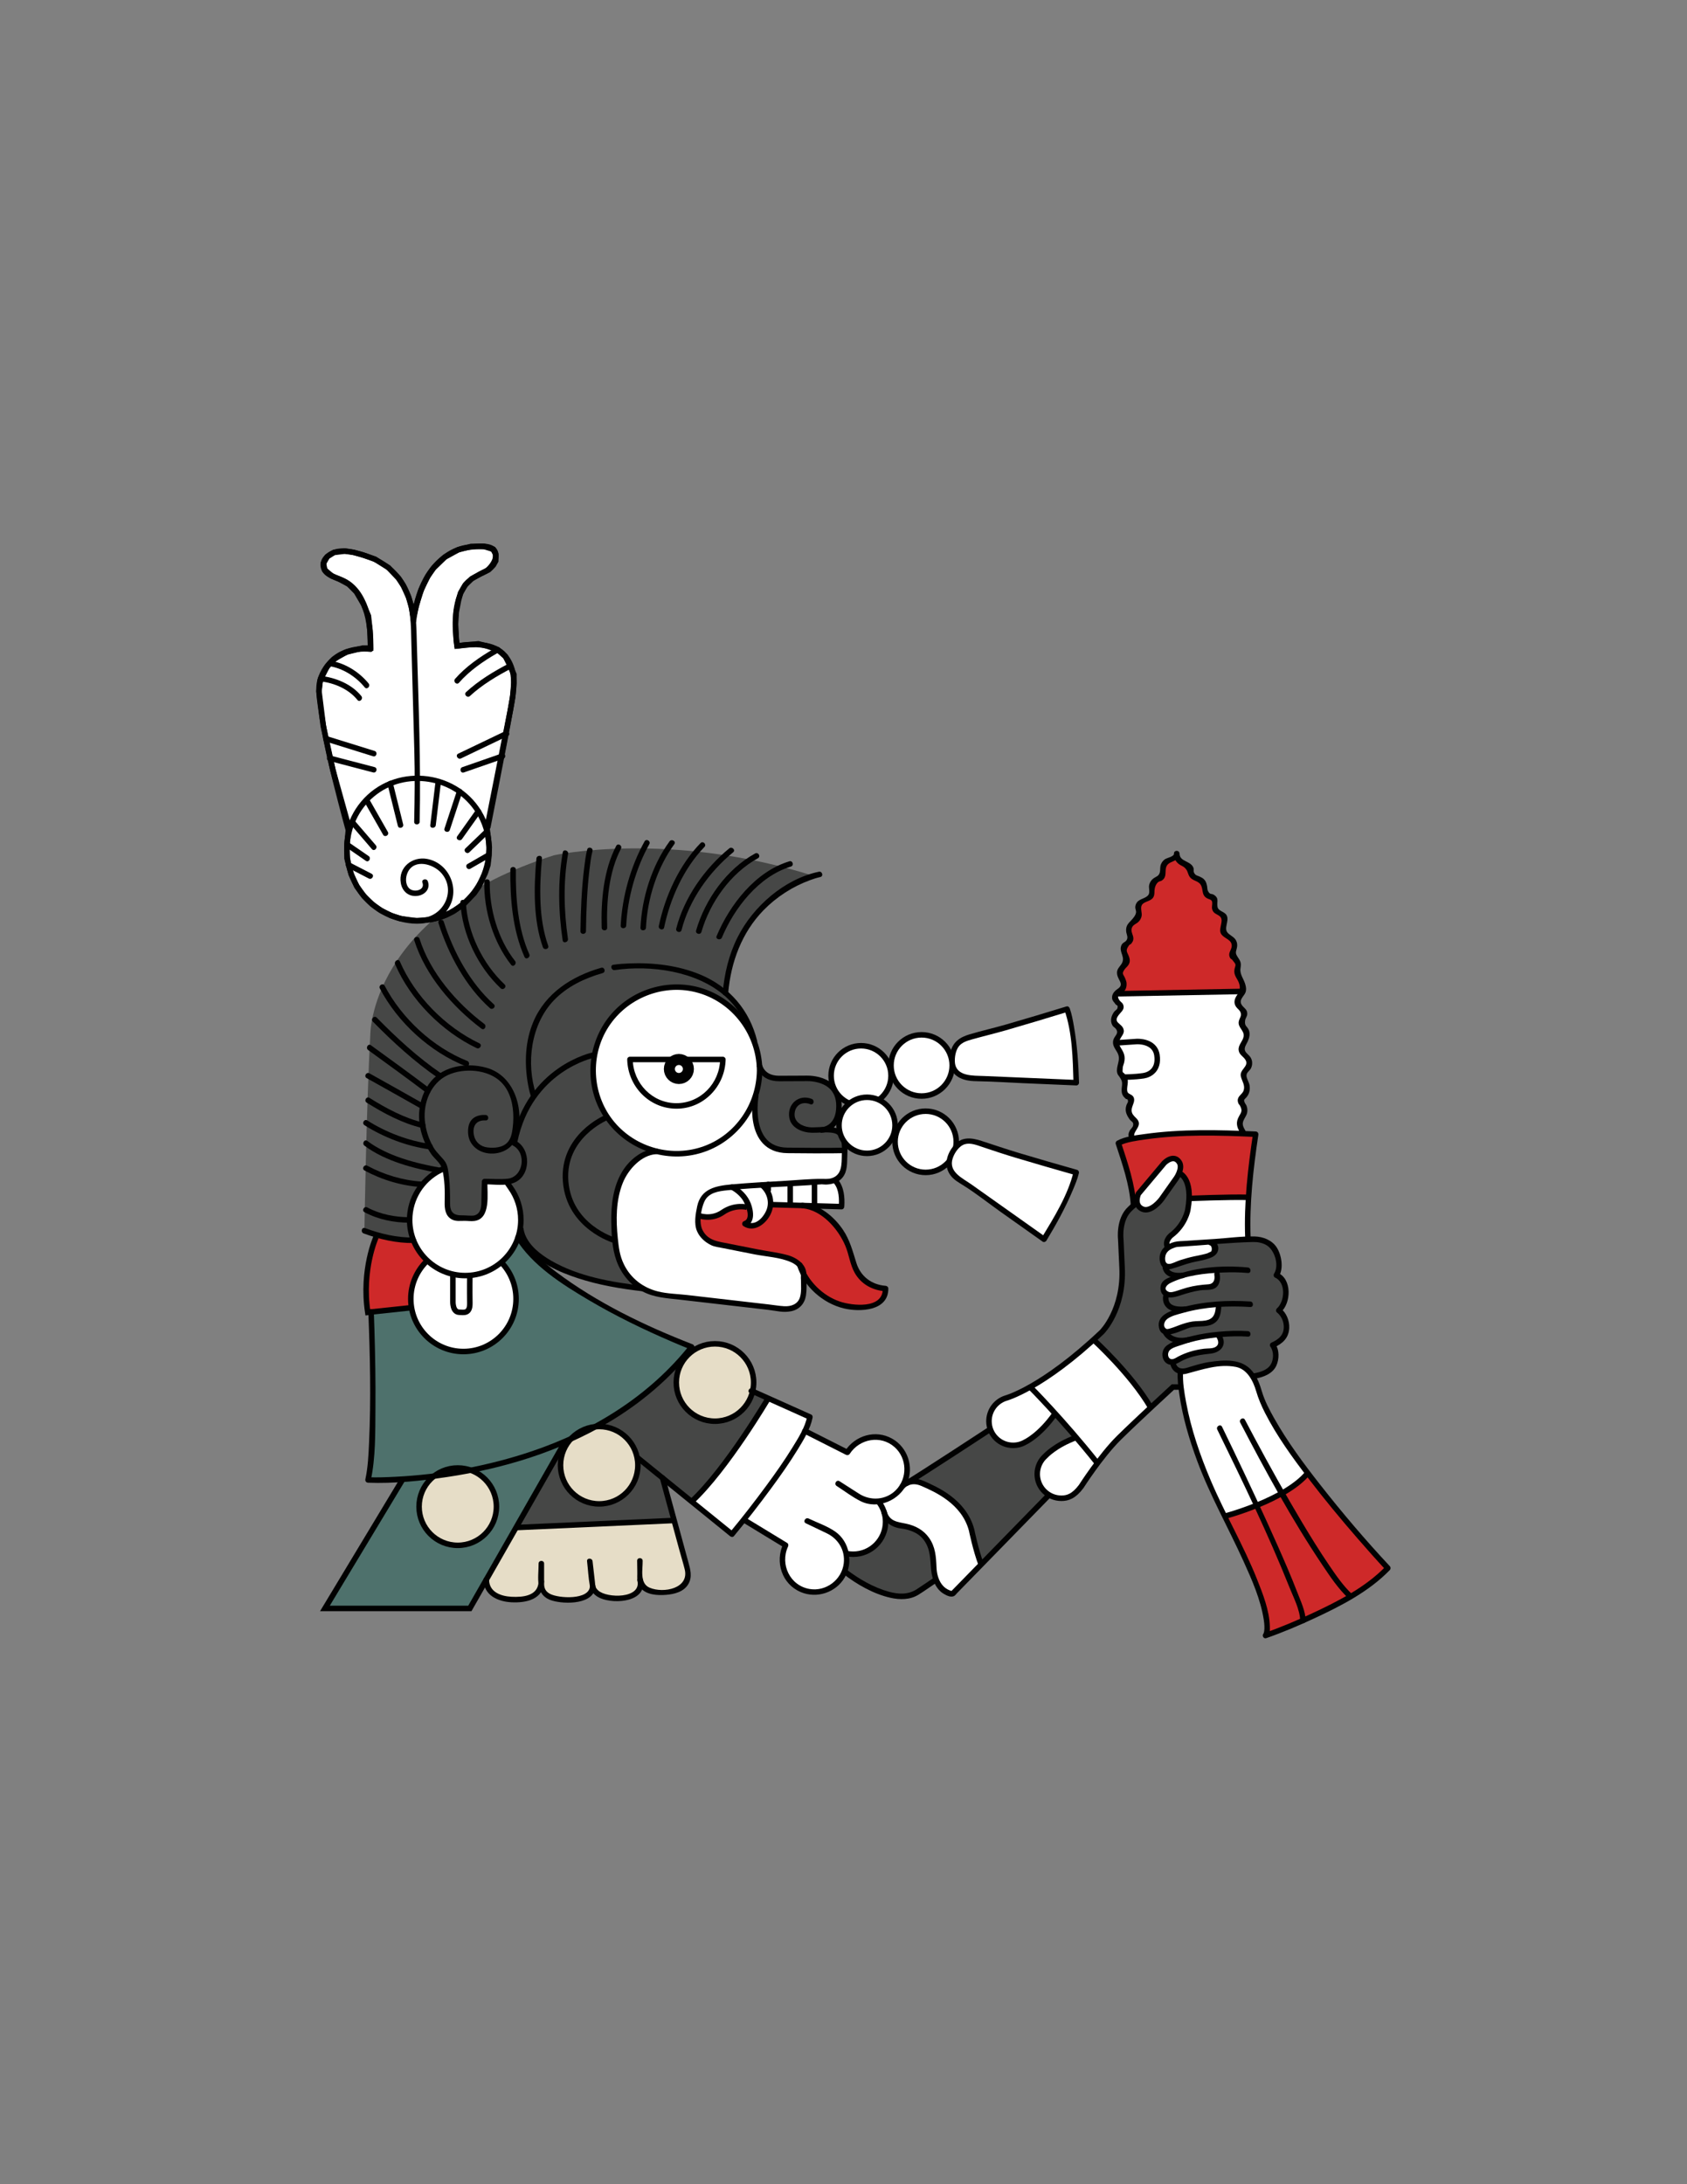 <?xml version="1.0" encoding="utf-8"?>
<!-- Generator: Adobe Illustrator 23.0.4, SVG Export Plug-In . SVG Version: 6.00 Build 0)  -->
<svg version="1.1" id="Layer_1" xmlns="http://www.w3.org/2000/svg" xmlns:xlink="http://www.w3.org/1999/xlink" x="0px" y="0px"
	 viewBox="0 0 612 792" style="enable-background:new 0 0 612 792;" xml:space="preserve">
<rect x="0" y="0" width="612" height="792" fill="#808080" stroke="none"/>
<style type="text/css">
	.st0{fill:#FFFFFF;stroke:#FBFCF2;stroke-miterlimit:10;}
	.st1{opacity:0.8;fill:#FFF3D8;}
	.st2{fill:#CE2929;}
	.st3{opacity:0.8;fill:#383938;}
	.st4{opacity:0.68;fill:#376A63;}
	.st5{fill:#FFFFFF;}
	.st6{fill:#FFFFFF;stroke:#010101;stroke-width:2;stroke-miterlimit:10;}
	.st7{fill:#010101;}
	.st8{fill:none;stroke:#010101;stroke-width:4;stroke-miterlimit:10;}
	.st9{fill:none;stroke:#010101;stroke-width:2;stroke-miterlimit:10;}
</style>
<polygon class="st0" points="238.03,417.48 233.34,418.92 229.8,420.83 227.51,423.56 224.95,428.67 223.77,432.81 223.09,437.13 
	223.09,443.4 223.09,448 223.9,454.5 224.95,457.36 228.54,463.5 232.42,466.25 238.03,468.56 242.83,469.93 249.74,470.62 
	262.23,472.06 275.51,473.6 283.35,474.5 288.76,473.77 291.01,471.09 291.5,467.95 291.57,463.37 290.58,459.26 286.72,456.48 
	282.42,455.13 275.51,454.16 269.39,452.83 262.61,451.61 259.16,450.95 255.77,448.58 253.43,445.99 253.32,441.77 253.49,440.21 
	255.77,441.3 259.37,440.93 262.23,438.69 265.54,438.01 271.69,437.53 272,439.42 271.91,442.37 270.68,443.84 273.4,444.45 
	276.27,443.05 278.86,439.42 279.59,436.8 286.67,437 305.29,437.53 305.14,433.22 302.57,427.96 305.69,424.99 306.32,420.83 
	306.4,417.14 300.85,417.14 287.79,417.14 283.07,416.65 278.69,415.48 275.77,411.47 274.1,405.98 273.7,398.64 271.91,402.18 
	268.86,407.15 "/>
<circle class="st1" cx="166.4" cy="546.32" r="14.03"/>
<circle class="st1" cx="217.4" cy="531.32" r="14.03"/>
<circle class="st1" cx="259.4" cy="501.32" r="14.03"/>
<polygon class="st2" points="135.96,447.51 142.88,449.34 149.99,449.73 151.59,452.93 153.95,455.93 153.03,459.29 151.59,461.43 
	149.39,467.25 148.6,472.1 149.03,474.19 143.44,474.5 133.42,475.89 133.06,460.02 "/>
<polygon class="st2" points="282.63,437.13 292.46,437.36 298.68,440.12 303.45,444.45 307.58,451.36 309.49,457.48 311.86,462.47 
	315.95,466.25 321.26,467.25 320.79,469.48 318,472.8 314.53,474 310.55,474.19 306.4,473.77 301.5,471.68 298.02,469.48 
	293.82,466.25 291.17,461.7 290.58,459.26 288.72,457.48 286.72,456.48 280.25,454.82 269.39,452.83 262.61,451.61 259.16,450.95 
	255.77,448.58 253.3,444.45 253.49,440.21 255.77,441.3 259.37,440.93 262.23,438.69 265.54,438.01 271.69,437.53 272,439.42 
	271.91,442.37 270.68,443.84 273.4,444.45 276.27,443.05 278.86,439.42 279.59,436.8 "/>
<polygon class="st3" points="275.51,386.33 277.29,389.3 279.48,390.57 283.56,391.07 288.27,391.07 291.93,391.03 295.48,391.07 
	297.31,391.65 300.39,393.02 302.99,395.54 304.37,399.42 304.34,401.96 303.68,405.29 301.88,408.04 299.29,409.83 302.23,409.79 
	305.34,410.47 306,413.09 306.4,417.14 300.85,417.14 295.48,417.21 287.79,417.14 283.07,416.65 278.69,415.48 276.8,413.09 
	275.77,411.47 274.1,405.98 273.78,401.77 273.7,398.64 274.93,394.36 275.47,390.57 "/>
<polygon class="st4" points="188.64,449.35 191.76,453.14 196.54,457.48 201.49,462.24 207.22,466.25 216.61,472 238.24,482.96 
	250.92,488.38 248.22,491.67 242.83,497.51 237,502.93 228.54,509.55 219.78,515.32 213.83,517.87 205.07,522.62 200.91,524.35 
	193.74,526.99 188.64,528.64 182.92,530.28 172.42,532.66 163.21,534.42 149.03,535.91 133.52,536.64 134.7,532.01 134.91,519.98 
	134.78,506.5 135.1,492.99 135.08,475.89 139.55,475.04 149.03,474.19 150.38,478.79 153.95,483.76 159.49,488 165.27,490.07 
	171.6,489.74 176.63,488.06 181.4,484.68 184.48,481.43 186.7,475.36 187.21,469.18 186.7,464.1 183.75,460.02 181.62,457.48 
	184.52,454.97 "/>
<polygon class="st4" points="145.93,536.67 117.87,583.23 170.45,583.23 205.07,522.62 197.15,525.74 188.64,528.64 180.43,530.85 
	172.42,532.66 174.7,535.28 177.68,537.99 179.95,544.4 180.43,546.32 178.78,552.93 175.92,556.3 171.6,559.21 166.4,560.35 
	163.21,560.06 160.03,558.99 156.56,556.64 153.95,554.38 152.37,549.4 152.17,544.4 153.95,539.26 157.8,534.99 "/>
<polygon class="st1" points="187.21,554.11 244.57,551.33 245.35,555.55 247.26,561.22 248.82,566.95 248.82,569.81 248.82,573.47 
	245.73,576.43 242.83,577.3 238.37,577.3 234.86,576.43 232.43,573.78 232.14,576.06 229.6,578.47 224.49,579.42 221.56,579.37 
	218.37,578.47 215.12,575.62 213.09,578.47 208.01,579.88 203.35,579.88 197.86,577.99 196.33,574.34 195.14,577.32 192.22,579.31 
	187.21,579.45 181.21,579.37 178.18,577.32 176.42,572.78 "/>
<polygon class="st0" points="278.69,507.01 293.82,514.13 291.98,518.86 295.48,520.64 301.5,523.68 307.39,526.66 309.52,524.09 
	312.37,522.17 315.66,521.17 320.7,521.51 324.7,523.59 327.4,526.66 328.86,530.29 328.86,535.21 327.87,537.99 325.5,541.2 
	322.53,543.27 317.4,544.46 319.89,546.32 321.26,549.76 321.03,554.11 320.21,556.64 317.57,560.35 312.37,563.21 307.96,563.57 
	307.09,566.95 305.69,571.32 303.27,574.34 299.94,576.43 295.48,577.3 291.01,576.43 287.65,574.34 285.1,571.07 283.87,567.31 
	284.14,562.53 284.95,560.28 270.25,551.33 265.08,555.65 256.23,548.76 251.92,544.32 257.71,537.19 264.89,527.93 "/>
<polygon class="st0" points="329.12,537.19 333.41,537.19 336.7,538.81 340.68,540.85 345.29,544.01 348.42,547.1 350.66,550.32 
	352.26,554.06 353.33,558.59 354.68,563.57 355.93,567.31 345.51,577.99 343.3,577.3 340.5,574.66 339.56,572.66 338.73,568.09 
	338.38,563.57 337.4,560.11 335,556.64 331.49,554.44 328.86,553.56 326.11,553.16 322.98,552.25 321.26,549.76 319.89,546.32 
	317.4,544.46 323.54,542.57 "/>
<polygon class="st0" points="373.72,502.93 368.96,505.37 366.7,506.34 363.28,507.67 360.39,510.25 359.08,513.05 358.77,517.3 
	360.92,521.06 362.69,522.62 366.24,524.09 369.45,524.09 373.72,521.85 377.72,518.56 382.59,512.83 390.43,521.23 387.09,522.62 
	383.2,524.78 380.09,527.12 377.37,530.28 376.28,534.5 377,537.99 378.79,540.64 381.79,542.64 385.8,543.24 390.43,541.2 
	393.78,536.64 397.89,530.28 405.93,521.35 417.38,510.25 413.85,504.86 409.34,499.08 402.14,491.11 396.72,485.8 393.34,488.78 
	384.16,496.12 "/>
<polygon class="st5" points="161.34,423.56 161.71,425.43 162.14,429.44 162.1,435.26 162.14,438.69 163.21,440.53 165.08,441.58 
	169.23,441.77 172.49,441.3 174.74,440.53 175.67,435.85 175.81,428.44 179.83,428.58 183.69,428.44 185.23,430.7 187.63,434.8 
	188.36,437.53 188.95,442.37 188.95,445.71 188.14,448 185.59,453.52 181.62,457.48 183.75,460.02 185.57,462.54 186.97,467.95 
	187.21,473.77 186.13,476.9 184.48,481.43 181.4,484.68 178.06,487.27 173.42,489.31 167.37,490.14 165.27,490.07 159.49,488 
	155.27,485.1 152.02,481.07 149.03,474.19 148.6,469.18 151.59,461.43 155.27,456.85 153.95,455.93 149.99,449.73 148.6,443.52 
	148.6,438.69 149.99,434.8 152.32,430.7 155.27,427.38 "/>
<polygon class="st5" points="405.23,360.34 450.92,359.49 449.56,361.48 448.84,363.03 449.34,364.62 451.21,366.55 451.21,368.65 
	450.37,370.81 451.21,372.71 452.2,374.12 452.2,375.96 450.92,378.7 450.45,381.03 452.2,383.22 453.23,384.92 452.66,387.37 
	451.34,388.64 450.92,391.18 452.07,392.59 452.35,395.32 451.21,397.43 450.02,399.06 450.91,400.64 451.52,402.92 450.51,405.12 
	449.63,407.15 450.86,410.34 437.5,410.34 430.07,410.87 422.1,411.47 411.02,412.96 410.53,410.87 411.89,408.58 411.78,406.59 
	410.26,404.94 409.38,402.37 410.49,398.95 408.92,397.58 407.35,395.5 408.15,392.59 407.64,390.57 406.25,388.76 406.79,385.53 
	407.02,382.87 405.23,379.67 405.02,376.99 406.79,374.11 405.71,372.51 404.07,370.78 404.07,368.12 406.44,365.93 406.57,364.69 
	404.56,362.42 "/>
<polygon class="st5" points="431.37,434.57 453.04,434.16 452.7,448.83 438.89,450.38 440.8,451.7 440.69,453.86 438.13,455.5 
	433.91,456.44 428.08,458.01 424.04,459.37 421.98,458.03 421.71,455.89 422.73,453.28 423.81,451.65 423.5,449.73 425.49,446.77 
	428.08,444.45 430.61,441.3 431.14,437.13 "/>
<polygon class="st5" points="412.36,434.12 416.69,428.44 419.48,425.12 422.73,421.36 425.49,419.67 426.92,420.39 427.81,421.42 
	428.25,424 427.32,426.89 424.87,429.85 420.88,435.31 418.61,437.53 416.26,438.61 414.05,438.61 412.45,437.13 "/>
<polygon class="st5" points="421.99,467.25 422.73,465.16 425.49,463.12 435.06,460.99 439.83,460.35 441.47,461.97 441.29,464.92 
	440.02,466.4 436.72,466.89 434.17,467 431.12,467.79 427.32,469.48 423.88,469.44 "/>
<polygon class="st5" points="421.35,480.06 421.98,477.87 425.07,476.44 428.87,474.77 433.98,473.86 440.72,473.11 442.21,472.8 
	441.99,474.77 441.57,477.28 440.04,478.9 437.38,480.06 435.06,480.06 431.34,480.47 427.32,481.76 425.49,482.95 423.24,482.95 
	421.69,482.03 "/>
<polygon class="st5" points="422.73,491.39 423.24,488.78 425.49,487.91 428.87,486.56 433.47,485.25 437.46,484.47 441.18,483.98 
	442.74,485.8 442.74,487.06 442.21,488.91 439.44,489.81 436.28,489.94 433.73,490.83 431.14,491.39 427.91,492.78 426.11,493.99 
	424.06,493.91 "/>
<polygon class="st5" points="428.25,497.31 432.73,496.34 439.38,494.93 444.73,494.45 447.47,494.52 450.04,495.29 453.28,497.5 
	454.77,499.6 456.3,502.93 457.57,506.9 459.32,511.34 461.71,515.32 465.31,521.21 468.39,525.8 474.43,534.12 472.68,536 
	468.83,539.1 463.93,541.97 455.79,545.88 450.02,548.02 444.22,549.81 442.04,545.37 438.35,537.19 435.2,529.26 432.16,520.18 
	429.7,510.45 "/>
<path class="st3" d="M295.48,317.7c0,0-29.04,6.51-32.3,42.32c0,0,6.51,6.17,9.38,12.12c0,0-11.09-15.88-30.6-14.5
	c0,0-21.54,1.97-26.84,24.96c0,0-5.01,24.06,21.89,34.6c0,0-13.15,0.62-14.19,23.32c0,0-1.61,23.5,11.87,27.42l-27.09-5.49
	c0,0-16.37-4.09-18.65-16.76c0,0,1.87-9.26-5.25-17.26h-7.88l-0.16,8.61c0,0,0.04,6.08-5.2,5.32c0,0-8.25,0.86-8.24-5.32
	l-0.87-13.49l-4.24,2.37l-4.06,3.52l-2.76,4.9l-1.66,6.18l1.39,9.2l-7.11-0.38l-10.71-3.07c0,0,0.67-44.64,2.14-71.04
	c0,0-0.39-43.73,66.6-65.1C200.91,310.13,242.81,300.97,295.48,317.7z"/>
<polygon class="st3" points="240.37,535.91 244.57,551.33 187.21,553.9 203.94,524.09 203.49,529.56 203.94,535.26 206.3,540.69 
	210.07,543.27 215.01,545.32 219.22,545.23 223.2,544.05 227.36,541.2 230.43,535.28 231.4,528.65 228.54,522.62 224.41,518.86 
	217.4,517.3 223.09,513.19 231.15,507.5 237,502.93 248.22,491.67 246.28,497.76 245.38,502.28 246.81,507.5 250.92,512.5 
	255.14,514.69 259.4,515.35 264.57,514.37 268.71,511.81 271.33,508.7 272.57,504.26 278.69,507.01 276.25,511.01 272.57,517.86 
	268.56,522.78 266.49,525.74 262.61,531.03 259.37,535.18 254.65,540.69 250.99,544.4 "/>
<polygon class="st3" points="321.26,549.76 323.23,552.25 327.23,552.73 332.13,554.71 335.73,557.56 337.42,560.28 338.6,564.33 
	338.6,569.81 339.56,572.78 334.33,576.29 330.41,578.87 327.23,578.87 322.98,578.31 319.67,577.3 314.53,574.97 306.4,569.81 
	307.14,566.4 307.14,563.33 310.55,563.36 314.53,562.02 317.66,560.28 320,556.64 320.7,552.93 "/>
<polygon class="st3" points="329.12,537.19 358.77,518.56 361.4,521.58 364.12,524.09 367.53,524.09 371.97,522.88 377.72,518.56 
	381.23,514.65 382.18,511.89 390.43,521.23 386.12,523.1 381.81,525.74 379.25,527.92 377.37,530.28 376.28,534.5 377,537.99 
	380.09,542.57 355.93,567.31 354.91,564.31 352.81,558.34 351.74,552.61 349.26,548.36 345.82,544.46 341.58,541.47 337.29,538.61 
	"/>
<polygon class="st6" points="126.5,299.79 120.74,279.13 117.29,263.26 115.72,250.66 116.17,246.57 118.67,241.71 121.11,238.99 
	125.69,236.42 131.66,234.99 134.43,234.99 134.22,228.61 133.65,223.35 131.9,219.12 129.28,214.62 126.57,211.87 123.1,209.99 
	120.42,208.87 117.81,206.68 117.34,204.28 118.73,201.84 121.16,200.33 125.08,199.83 128.34,200.3 131.58,201.19 136.01,202.74 
	140.93,205.82 144.6,209.68 146.36,212.39 148.23,216.52 149.34,220.32 149.94,224.14 150.92,219.89 152.75,213.92 155.16,209 
	157.27,205.99 161.4,202 166.25,199.34 170.96,198.14 175.57,198.14 178.92,199.17 179.83,201.05 179.83,203.38 178.96,204.91 
	177.26,206.61 174.43,207.99 171.12,209.85 168.77,212.11 167.08,215.02 166.34,217.67 165.51,221.97 165.25,226.26 165.54,232.09 
	165.79,234.24 169,233.9 173.52,233.46 176.67,234.25 180.51,235.55 183.38,238.07 185.08,241.47 186.42,244.55 186.42,247.69 
	186,252.61 185.17,257.39 176.67,300.33 177.06,303.27 177.49,307.22 177.38,310.34 176.99,313.65 176.06,316.48 173.73,321.42 
	172.02,323.9 168.21,327.84 164.47,330.45 161.76,331.81 158.96,332.82 155.4,333.53 151.07,333.88 145.29,333.11 141.89,332 
	138.16,330.14 135.02,327.89 132.05,324.98 129.44,321.42 127.4,317 125.89,311.25 125.89,305.99 "/>
<polygon class="st2" points="405.23,360.34 407.23,358.62 407.68,357.45 407.68,355.07 406.46,353.84 406.46,352 407.68,350.22 
	408.88,347.87 407.74,344.99 407.61,343.61 408.52,342.24 410.04,341.03 410.04,339.64 409.6,338.08 409.59,336.47 410.81,334.57 
	412.55,333.33 413.2,331.89 412.84,328.96 413.2,327.15 414.91,326.62 416.38,325.91 417.7,324.51 417.81,322.64 417.99,320.69 
	419.42,319.08 421.39,318.13 421.83,315.78 422.33,313.27 423.95,311.98 425.78,311.34 426.9,310.08 428.08,311.98 429.95,313.28 
	431.56,314.21 432.06,316.31 433.21,318.05 435.46,319.09 436.54,320.19 437.19,323.13 438.69,324.97 440.14,325.49 440.86,327.26 
	440.69,329.05 441.4,330.52 443.4,331.61 444.36,333.57 443.84,335.8 444.02,338.38 445.7,339.72 447.7,341.9 447.65,343.88 
	446.99,346.66 448.67,347.95 449.3,349.88 448.91,351.36 449.3,353.87 450.92,356.97 450.92,358.6 450.29,359.92 "/>
<polygon class="st2" points="405.71,414.54 413.47,412.5 423.24,410.87 439.32,410.87 455.52,411.29 454.63,417.95 453.28,428.44 
	453.04,434.16 431.37,434.57 431.39,431.53 430.49,428.44 428.08,425.12 428.25,422.72 426.92,420.39 424.87,420.08 422.36,421.69 
	412.7,433.65 412.66,436.57 411.2,437.13 409.69,426.87 407.47,420.57 "/>
<path class="st2" d="M444.22,549.81c0,0,20.75-5.33,30.21-15.69l7.75,9.89l5.5,6.66l4.86,5.7l10.94,12.25l-4.38,3.98l-8.74,6
	l-9.2,5.04l-11.62,5.34l-10.45,4.09l0.6-3.51l-1.01-4.91l-1.12-5.76l-3.17-7.85l-4.41-9.58L444.22,549.81z"/>
<path class="st3" d="M396.72,485.8l4.32-4.36l3.03-5.2l1.64-4.44l1.26-6.87v-7.15l-0.38-8.42l0.38-4.9l1.97-5.03l3.72-2.84l1.7,1.81
	l4.25-0.85l2.74-2.67l3.09-4.38l3.64-5.36l2.41,3.32l0.91,3.08l-0.02,3.04l-0.76,5.24l-0.76,1.95l-1.77,3.94l-3.66,2.23l-1.18,2.88
	l-1.53,5.07l1.01,3.54l1.55,2.34l3.04,0.7l-4.59,2.69l-0.74,2.09l1.08,2.23l-0.34,2.65l2.41,2.06l3.11,0.58l-2.76,1.5l-3.51,1.61
	l-0.63,2.19l1.38,2.89l2.76,2.85l4.82,0.3l-4.82,1.81l-2.25,1.53l-0.35,2.65l2.06,1.88l1.16,1.78l2.15,1.56v5.62h-2.76l-8.11,7.52
	C417.38,510.45,413.02,500.95,396.72,485.8z"/>
<polygon class="st3" points="438.89,450.38 450.52,449.35 456.29,449.34 459.94,450.38 462.05,452.46 463.64,456.52 463.87,459 
	463.06,462.38 465.19,464.18 466.35,467.79 466.35,470.83 465.23,473.75 463.93,475.16 465.4,476.78 466.74,480.06 466.18,484.04 
	464.15,486.43 461.92,488.07 462.76,490.75 462.56,493.47 461.57,495.74 459.13,497.68 455.02,498.95 453.28,497.5 450.69,495.41 
	445.9,494.46 442.21,494.52 435.57,495.5 429.49,497.31 427.03,496.8 424.95,493.97 427.82,492.66 431.34,491.31 433.5,490.36 
	437.71,489.96 441.67,489.49 442.82,488.24 442.86,486.1 442.24,484.55 440.42,483.58 437.46,484.47 431.76,485.8 428.25,486.1 
	425.49,485.8 422.73,482.95 426.11,482.21 429.49,480.99 432.82,480.06 437.34,479.83 439.65,478.91 441.57,477.28 442.21,472.8 
	437.34,472.8 433.37,474.06 428.25,474.77 426.11,474.37 422.73,472.13 423.07,469.48 424.94,469.39 427.73,468.72 431.12,467.79 
	434.46,467.08 438.69,466.51 440.8,465.64 441.57,463.24 441.38,460.64 436.67,460.99 431.34,461.95 427.32,462.47 424.28,461.76 
	422.89,460.99 422.73,459.42 426.11,458.65 431.34,457.04 435.51,456.31 437.71,455.66 440.23,454.68 441.19,453.33 440.8,451.7 "/>
<g>
	<circle class="st5" cx="245.35" cy="388.15" r="30.23"/>
	<g>
		<path class="st7" d="M274.57,388.15c-0.14,12.13-7.65,23.22-19.12,27.43c-11.5,4.23-24.67,0.67-32.54-8.69
			c-7.89-9.38-8.95-23.17-2.69-33.68c6.24-10.47,18.72-16.1,30.7-13.76C264.61,362.14,274.41,374.3,274.57,388.15
			c0.01,1.29,2.01,1.29,2,0c-0.15-12.93-8.12-24.66-20.27-29.25c-12.29-4.64-26.66-0.8-35.01,9.35
			c-8.28,10.06-9.48,24.62-2.79,35.85c6.66,11.18,19.85,17.09,32.62,14.74c14.71-2.71,25.28-15.88,25.45-30.69
			C276.59,386.87,274.59,386.86,274.57,388.15z"/>
	</g>
</g>
<g>
	<g>
		<path class="st7" d="M227.54,384.17c0.2,9.73,7.98,17.83,17.85,17.85c9.87,0.02,17.65-8.14,17.85-17.85c0.01-0.54-0.47-1-1-1
			c-11.23,0-22.46,0-33.7,0c-1.29,0-1.29,2,0,2c11.23,0,22.46,0,33.7,0c-0.33-0.33-0.67-0.67-1-1c-0.17,8.63-7.08,15.85-15.85,15.85
			c-8.77,0-15.67-7.22-15.85-15.85C229.51,382.88,227.51,382.88,227.54,384.17z"/>
	</g>
</g>
<circle class="st8" cx="246.28" cy="387.62" r="3.45"/>
<path class="st9" d="M219.83,405.29c0,0-15.96,6.69-14.63,23.15c1.33,16.46,17.62,21.28,17.62,21.28"/>
<g>
	<g>
		<path class="st7" d="M238.03,416.48c-5.11,0.28-9.74,4.11-12.29,8.31c-3.28,5.4-4.09,12.03-3.99,18.23
			c0.07,4.57,0.29,9.61,1.84,13.99c1.68,4.78,4.99,8.88,9.49,11.27c4.31,2.28,8.96,2.46,13.68,3c10.64,1.23,21.28,2.46,31.93,3.68
			c3.19,0.37,5.41,1.12,8.41,0.48c2.91-0.62,4.82-2.75,5.28-5.68c0.32-2.07,0.22-4.3,0.2-6.39c-0.01-0.6,0.09-1.28-0.33-1.77
			c-0.42-0.49-1.27-0.33-1.57,0.2c-0.13,0.23-0.15,0.48-0.17,0.74c-0.1,1.11,1.81,1.38,1.96,0.27c0.57-4.1-3.34-6.78-6.82-7.72
			c-3.45-0.94-7.11-1.36-10.62-2.04c-3.58-0.69-7.15-1.4-10.73-2.12c-3.76-0.76-7.58-1.05-9.49-5.01c-1.3-2.68-0.5-7.52,0.7-10.19
			c1.48-3.31,5.2-3.82,8.44-4.14c11.1-1.1,22.27-1.25,33.39-2.1c0.14-0.01,1.15-0.06,0.58-0.07c0.54,0.01,1.08,0.12,1.63,0.11
			c1.91-0.03,3.92-0.54,5.39-1.82c2.38-2.09,2.36-5.16,2.43-8.09c0.07-2.63,0.38-5.84-0.96-8.24c-2.37-4.24-9.04-2.23-12.87-2.66
			c-2.4-0.27-5.36-1.75-5.29-4.65c0.08-3.36,2.8-4.85,5.71-3.67c1.19,0.48,1.71-1.45,0.53-1.93c-4.58-1.84-8.9,1.74-8.18,6.65
			c0.58,3.95,4.77,5.56,8.3,5.63c2.42,0.05,5.53-0.41,7.88,0.11c3.39,0.75,2.95,5.15,2.9,7.82c-0.07,3.43,0.14,7.45-3.84,8.58
			c-1.2,0.34-2.63,0.2-3.5,0.2c-4.33-0.01-8.71,0.44-13.03,0.69c-6.56,0.37-13.12,0.73-19.66,1.32c-5.66,0.51-11.08,1.55-12.43,7.88
			c-0.6,2.85-1.25,6.35-0.06,9.1c0.95,2.23,2.95,4.03,5.13,5.06c1.29,0.61,2.74,0.75,4.12,1.03c3.9,0.79,7.81,1.56,11.72,2.32
			c4.18,0.81,9.12,1.05,13.03,2.77c1.46,0.64,2.85,1.64,3.41,3.19c0.16,0.43,0.23,1.69,0.26,1.47c0.65,0.09,1.31,0.18,1.96,0.27
			c0.02-0.29-0.06,0.2-0.1,0.27c-0.52,0.07-1.05,0.13-1.57,0.2c-0.69-0.8-0.11-0.69-0.26-0.18c-0.11,0.37,0,0.92,0,1.3
			c-0.01,2.04,0.24,4.36-0.39,6.32c-0.81,2.52-3.29,3.31-5.71,3.17c-1.87-0.11-3.76-0.44-5.62-0.65
			c-9.86-1.14-19.72-2.27-29.57-3.41c-3.49-0.4-7.27-0.46-10.65-1.31c-5.39-1.35-9.83-4.78-12.28-9.79
			c-1.57-3.23-1.87-6.1-2.23-9.48c-0.69-6.62-0.71-13.74,1.79-20.02c1.99-5,6.82-10.18,12.13-10.47
			C239.31,418.41,239.32,416.41,238.03,416.48L238.03,416.48z"/>
	</g>
</g>
<g>
	<g>
		<path class="st7" d="M194.47,396.81c-3.7-11.32-1.89-25.44,6.54-34.17c4.78-4.95,11.09-7.93,17.63-9.8
			c1.24-0.35,0.71-2.28-0.53-1.93c-10.63,3.03-20.32,9.22-24.69,19.74c-2.86,6.87-3.2,14.56-1.99,21.84
			c0.27,1.63,0.6,3.27,1.11,4.84C192.93,398.56,194.87,398.04,194.47,396.81L194.47,396.81z"/>
	</g>
</g>
<g>
	<g>
		<path class="st7" d="M223.01,351.76c12.87-1.92,29.84,0.31,40.17,9.58c4.92,4.41,8,10.22,9.56,16.59
			c0.31,1.25,2.24,0.72,1.93-0.53c-2.71-11.06-10.02-19.56-20.5-23.96c-8.1-3.4-17.15-4.44-25.88-4.1c-1.94,0.08-3.88,0.2-5.8,0.49
			C221.21,350.02,221.75,351.94,223.01,351.76L223.01,351.76z"/>
	</g>
</g>
<path class="st9" d="M275.51,386.33c0,0,0.83,4.74,7.13,4.74c5.25,0,9.28-0.04,9.28-0.04s12.44-0.97,12.44,9.98
	c0,8.81-6.66,8.78-6.66,8.78"/>
<g>
	<g>
		<path class="st7" d="M187.95,445.71c0.07,2.33,1.51,4.66,2.89,6.43c4.56,5.83,11.93,9.1,18.77,11.34
			c7.67,2.52,15.68,3.85,23.67,4.77c1.28,0.15,1.27-1.85,0-2c-11.32-1.3-23.42-3.36-33.42-9.18c-3.78-2.2-7.8-5.29-9.43-9.52
			c-0.25-0.66-0.47-1.63-0.48-1.84C189.91,444.42,187.91,444.42,187.95,445.71L187.95,445.71z"/>
	</g>
</g>
<g>
	<g>
		<path class="st7" d="M176.16,404.29c-3.11-0.16-5.71,1.14-6.24,4.39c-0.28,1.69-0.12,3.7,0.68,5.22c3.41,6.53,14.4,5.55,16.72-1.4
			c3.19-9.58-0.42-22.46-10.9-25.35c-6.8-1.87-15.19-0.81-19.96,4.8c-2.66,3.12-4.13,7.27-4.4,11.34
			c-0.34,5.19,1.38,10.75,4.27,15.02c1.32,1.96,3.47,3.28,4.05,5.52c0.99,3.83,1.03,8.1,0.93,12.02c-0.06,2.41,0.23,5.09,2.64,6.34
			c1.41,0.74,2.97,0.51,4.5,0.5c1.18-0.01,2.43,0.2,3.6,0.05c6.15-0.78,4.65-9.98,4.76-14.31c-0.33,0.33-0.67,0.67-1,1
			c3.38,0,7.61,0.73,10.84-0.62c5.96-2.49,6.07-12.19,0.49-15.13c-1.14-0.6-2.15,1.13-1.01,1.73c5.01,2.63,3.76,11.42-2.05,12
			c-2.71,0.27-5.55,0.02-8.28,0.02c-0.55,0-0.99,0.46-1,1c-0.05,2.1-0.16,4.2-0.16,6.3c0,2.22,0.1,5.36-2.62,6
			c-0.94,0.22-3.13-0.08-4.45-0.05c-3.23,0.07-4.34-1.37-4.3-4.46c0.03-2.58-0.03-6.61-0.42-9.76c-0.19-1.5-0.33-3.28-1.05-4.65
			c-0.07-0.13-0.12-0.27-0.2-0.4c-1.27-1.89-3.13-3.3-4.32-5.33c-1.76-2.98-2.84-6.4-3.16-9.84c-0.6-6.43,2.21-13.53,8.3-16.39
			c5.86-2.75,14.74-2.14,19.44,2.6c3.34,3.36,4.39,8.32,4.37,12.91c0,1.21-0.1,2.55-0.25,3.65c-0.24,1.8-0.57,3.79-1.84,5.19
			c-1.78,1.97-4.86,2.16-7.34,1.86c-2.39-0.29-4.27-1.84-4.81-4.18c-0.76-3.28,0.53-5.8,4.16-5.61
			C177.45,406.36,177.44,404.36,176.16,404.29L176.16,404.29z"/>
	</g>
</g>
<path class="st9" d="M183.69,428.44l1.54,2.25c2.34,3.29,3.72,7.32,3.72,11.67c0,11.14-9.03,20.17-20.17,20.17
	c-11.14,0-20.17-9.03-20.17-20.17c0-7.83,4.46-14.61,10.97-17.96l1.77-0.85"/>
<path class="st9" d="M181.62,457.48c3.45,3.45,5.59,8.23,5.59,13.5c0,10.54-8.55,19.09-19.09,19.09s-19.09-8.55-19.09-19.09
	c0-5.27,2.14-10.04,5.59-13.5"/>
<path class="st9" d="M164.3,462.54v9.3c0,0-0.19,3.96,2.33,3.99c1.49,0.02,3.9,0.72,3.82-3.33c-0.09-4.99,0-10.04,0-10.04"/>
<path class="st9" d="M215.12,382.61c0,0-22.96,4.82-28.42,31.3"/>
<path class="st9" d="M274.23,397.08c0,0-3.69,19.89,11.44,20.06c15.13,0.17,20.72,0,20.72,0"/>
<path class="st9" d="M253.43,440.75c0,0,4.48,1.83,8.8-1.17c4.32-2.99,8.81-1.83,8.81-1.83"/>
<g>
	<g>
		<path class="st7" d="M265.04,431.3c1.66,0.84,3.16,2.13,4.26,3.62c1,1.36,3.44,6.91,0.65,7.85c-0.82,0.28-0.98,1.35-0.24,1.83
			c3.81,2.43,7.92-0.63,9.71-4.04c2.06-3.94,1.16-8.79-2.34-11.61c-0.99-0.8-2.42,0.6-1.41,1.41c2.45,1.98,3.58,5.27,2.44,8.26
			c-1.05,2.75-4.19,6.3-7.38,4.26c-0.08,0.61-0.16,1.22-0.24,1.83c3.54-1.2,2.95-5.53,1.87-8.37c-1.1-2.87-3.56-5.37-6.3-6.76
			C264.9,428.99,263.89,430.72,265.04,431.3L265.04,431.3z"/>
	</g>
</g>
<circle class="st6" cx="312.37" cy="390.06" r="10.87"/>
<circle class="st6" cx="314.53" cy="408.04" r="10.17"/>
<circle class="st6" cx="335.8" cy="414.02" r="11.1"/>
<circle class="st6" cx="334.33" cy="386.33" r="11.1"/>
<g>
	<path class="st5" d="M387.1,365.93c0,0,2.83,7.94,3.33,26.67l-35.58-1.52c0,0-10.01,0.7-9.41-6.9c0.6-7.6,4.09-7.44,12.57-9.68
		C366.48,372.24,387.1,365.93,387.1,365.93z"/>
	<g>
		<path class="st7" d="M386.14,366.19c2.89,8.22,3.04,17.82,3.29,26.4c0.33-0.33,0.67-0.67,1-1c-11.19-0.48-22.37-0.96-33.56-1.43
			c-3.8-0.16-9.98,0.23-10.45-4.86c-0.17-1.81,0.25-4.32,1.36-5.81c1.15-1.55,3.13-2.12,4.9-2.62c4.04-1.13,8.12-2.1,12.15-3.26
			c7.53-2.17,15.04-4.43,22.54-6.73c1.23-0.38,0.7-2.31-0.53-1.93c-7.21,2.21-14.44,4.39-21.69,6.48c-4.48,1.3-9.04,2.32-13.5,3.65
			c-3.48,1.04-6.03,2.79-6.85,6.5c-0.84,3.76-0.23,7.49,3.48,9.31c2.08,1.02,4.32,1.14,6.58,1.18c5.51,0.1,11.03,0.47,16.54,0.71
			c6.35,0.27,12.69,0.54,19.04,0.81c0.53,0.02,1.02-0.48,1-1c-0.2-6.82-0.67-13.66-1.84-20.39c-0.38-2.19-0.78-4.44-1.52-6.54
			C387.64,364.45,385.71,364.97,386.14,366.19z"/>
	</g>
</g>
<g>
	<path class="st5" d="M390.43,425.14c0,0-1.94,8.21-11.68,24.21l-29.06-20.58c0,0-8.48-3.64-4.16-10.9
		c3.9-6.56,7.47-4.03,15.81-1.31S390.43,425.14,390.43,425.14z"/>
	<g>
		<path class="st7" d="M389.46,424.88c-2.03,8.47-7.13,16.63-11.58,23.97c0.46-0.12,0.91-0.24,1.37-0.36
			c-8.96-6.34-17.91-12.69-26.87-19.03c-3.28-2.32-8.42-4.53-6.75-9.49c0.68-2.02,2.32-4.5,4.47-5.1c1.99-0.55,4.26,0.35,6.13,0.98
			c4.05,1.37,8.09,2.71,12.19,3.94c7.23,2.17,14.48,4.26,21.74,6.32c1.24,0.35,1.77-1.58,0.53-1.93c-7.07-2-14.13-4.04-21.17-6.15
			c-4.49-1.35-8.91-2.86-13.36-4.31c-3.58-1.17-7.14-1.67-9.89,1.39c-2.81,3.12-4.12,7.53-1.42,11.11c1.2,1.6,2.8,2.47,4.45,3.5
			c4.76,2.96,9.23,6.54,13.8,9.78c5.05,3.57,10.1,7.15,15.14,10.72c0.45,0.32,1.11,0.07,1.37-0.36c3.53-5.84,6.85-11.83,9.5-18.13
			c0.86-2.05,1.76-4.15,2.28-6.32C391.69,424.16,389.76,423.62,389.46,424.88z"/>
	</g>
</g>
<g>
	<g>
		<path class="st7" d="M279.59,437.8c8.57,0.24,17.14,0.49,25.7,0.73c0.57,0.02,0.96-0.47,1-1c0.23-3.3-0.1-7.16-2.29-9.79
			c-0.82-0.99-2.23,0.43-1.41,1.41c1.8,2.17,1.89,5.68,1.7,8.38c0.33-0.33,0.67-0.67,1-1c-8.57-0.24-17.14-0.49-25.7-0.73
			C278.3,435.76,278.31,437.76,279.59,437.8L279.59,437.8z"/>
	</g>
</g>
<g>
	<g>
		<path class="st7" d="M277.69,429.44c0,0.7,0,1.39,0,2.09c0,1.29,2,1.29,2,0c0-0.7,0-1.39,0-2.09
			C279.69,428.15,277.69,428.15,277.69,429.44L277.69,429.44z"/>
	</g>
</g>
<line class="st9" x1="286.67" y1="429.44" x2="286.67" y2="437"/>
<line class="st9" x1="295.48" y1="428.58" x2="295.48" y2="437.05"/>
<g>
	<g>
		<path class="st7" d="M291.17,438.13c6.88,0.64,12.88,7.39,15.51,13.65c1.32,3.14,1.67,6.67,3.33,9.67
			c2.36,4.24,6.5,6.43,11.25,6.8c-0.33-0.33-0.67-0.67-1-1c0.06,7.57-11.22,6.18-15.63,4.68c-6.06-2.06-11.55-7.36-13.55-13.53
			c-0.4-1.22-2.33-0.7-1.93,0.53c2.45,7.54,9.32,13.66,16.95,15.5c5.72,1.38,16.22,1.05,16.16-7.19c0-0.57-0.46-0.96-1-1
			c-5.06-0.39-9.03-3.39-10.57-8.24c-1.33-4.19-2.33-8.26-4.83-12c-3.23-4.84-8.67-9.32-14.69-9.87
			C289.88,436.01,289.89,438.01,291.17,438.13L291.17,438.13z"/>
	</g>
</g>
<g>
	<g>
		<path class="st7" d="M297.05,316.09c-12.55,2.67-23.87,12.59-29.5,23.82c-3.15,6.28-4.77,13.13-5.37,20.1
			c-0.11,1.28,1.89,1.27,2,0c0.96-11.12,4.92-21.86,12.79-29.94c4.7-4.82,10.54-8.6,16.86-10.91c1.22-0.45,2.47-0.87,3.74-1.14
			C298.84,317.75,298.31,315.82,297.05,316.09L297.05,316.09z"/>
	</g>
</g>
<g>
	<g>
		<path class="st7" d="M286.37,312.31c-12.36,3.73-21.63,15.76-26.4,27.1c-0.5,1.19,1.44,1.7,1.93,0.53
			c4.48-10.68,13.36-22.19,25-25.71C288.13,313.87,287.6,311.94,286.37,312.31L286.37,312.31z"/>
	</g>
</g>
<g>
	<g>
		<path class="st7" d="M273.95,309.47c-10.39,5.69-18.18,16.75-21.42,27.92c-0.36,1.24,1.57,1.77,1.93,0.53
			c3.1-10.69,10.56-21.28,20.5-26.72C276.09,310.58,275.08,308.85,273.95,309.47L273.95,309.47z"/>
	</g>
</g>
<g>
	<g>
		<path class="st7" d="M264.55,307.63c-8.92,7.28-16.39,17.9-19.23,29.08c-0.32,1.25,1.61,1.78,1.93,0.53
			c2.77-10.88,10.04-21.12,18.72-28.2C266.97,308.23,265.54,306.82,264.55,307.63L264.55,307.63z"/>
	</g>
</g>
<g>
	<g>
		<path class="st7" d="M254.14,305.7c-7.77,8.02-12.88,19.28-15.14,30.07c-0.26,1.26,1.66,1.79,1.93,0.53
			c2.19-10.45,7.09-21.41,14.62-29.19C256.45,306.19,255.04,304.78,254.14,305.7L254.14,305.7z"/>
	</g>
</g>
<g>
	<g>
		<path class="st7" d="M242.89,305.09c-6.45,8.86-10.04,20.45-10.55,31.29c-0.06,1.29,1.94,1.28,2,0
			c0.5-10.51,4.03-21.7,10.28-30.28C245.38,305.06,243.64,304.06,242.89,305.09L242.89,305.09z"/>
	</g>
</g>
<g>
	<g>
		<path class="st7" d="M233.83,305.09c-5.1,9.2-8.13,20.06-8.66,30.52c-0.07,1.29,1.93,1.28,2,0c0.51-10.1,3.46-20.64,8.38-29.51
			C236.18,304.98,234.45,303.97,233.83,305.09L233.83,305.09z"/>
	</g>
</g>
<g>
	<g>
		<path class="st7" d="M223.55,306.72c-4.61,8.8-5.58,19.95-5.28,29.67c0.04,1.28,2.04,1.29,2,0c-0.29-9.36,0.55-20.16,5-28.66
			C225.87,306.59,224.15,305.57,223.55,306.72L223.55,306.72z"/>
	</g>
</g>
<g>
	<g>
		<path class="st7" d="M213.01,308.07c-0.57,2.22-0.83,4.53-1.11,6.8c-0.93,7.55-1.22,15.18-1.33,22.79c-0.02,1.29,1.98,1.29,2,0
			c0.11-7.46,0.39-14.94,1.28-22.35c0.27-2.23,0.53-4.52,1.09-6.7C215.26,307.35,213.33,306.82,213.01,308.07L213.01,308.07z"/>
	</g>
</g>
<g>
	<g>
		<path class="st7" d="M204.16,309.07c-1.86,10.43-1.59,21.46-0.05,31.89c0.19,1.27,2.11,0.73,1.93-0.53
			c-1.48-10.05-1.74-20.78,0.05-30.82C206.31,308.34,204.38,307.8,204.16,309.07L204.16,309.07z"/>
	</g>
</g>
<g>
	<g>
		<path class="st7" d="M194.6,311.28c-0.95,10.43-1.21,22.22,2.34,32.18c0.43,1.2,2.36,0.69,1.93-0.53
			c-3.49-9.8-3.19-21.39-2.26-31.65C196.72,310,194.72,310.01,194.6,311.28L194.6,311.28z"/>
	</g>
</g>
<g>
	<g>
		<path class="st7" d="M185.14,315.34c-0.13,10.48,0.82,22.02,5.14,31.66c0.53,1.17,2.25,0.16,1.73-1.01
			c-4.17-9.31-4.99-20.55-4.87-30.65C187.15,314.05,185.15,314.05,185.14,315.34L185.14,315.34z"/>
	</g>
</g>
<g>
	<g>
		<path class="st7" d="M175.67,319.8c-0.13,10.52,3.27,21.79,9.76,30.06c0.79,1.01,2.2-0.41,1.41-1.41
			c-6.15-7.84-9.3-18.69-9.17-28.64C177.69,318.51,175.69,318.51,175.67,319.8L175.67,319.8z"/>
	</g>
</g>
<g>
	<g>
		<path class="st7" d="M167.01,327.24c0.64,11.51,6.3,23.28,14.63,31.12c0.94,0.88,2.35-0.53,1.41-1.41
			c-7.94-7.46-13.43-18.71-14.04-29.7C168.94,325.96,166.94,325.95,167.01,327.24L167.01,327.24z"/>
	</g>
</g>
<g>
	<g>
		<path class="st7" d="M159.07,334.74c3.58,11.26,9.79,22.88,18.65,30.81c0.96,0.86,2.38-0.55,1.41-1.41
			c-8.6-7.69-14.66-18.98-18.14-29.92C160.61,332.99,158.68,333.51,159.07,334.74L159.07,334.74z"/>
	</g>
</g>
<g>
	<g>
		<path class="st7" d="M150.28,340.96c4.03,12.78,13.91,24.16,24.4,32.05c1.03,0.77,2.03-0.96,1.01-1.73
			c-10.06-7.57-19.62-18.6-23.48-30.85C151.82,339.2,149.89,339.72,150.28,340.96L150.28,340.96z"/>
	</g>
</g>
<g>
	<g>
		<path class="st7" d="M143.34,349.65c5.61,12.96,16.95,24.36,29.57,30.4c1.16,0.55,2.17-1.17,1.01-1.73
			c-12.36-5.91-23.37-17-28.86-29.69C144.56,347.47,142.84,348.48,143.34,349.65L143.34,349.65z"/>
	</g>
</g>
<g>
	<g>
		<path class="st7" d="M137.8,358.43c6.52,12.39,18.22,23.04,31.17,28.2c1.2,0.48,1.71-1.46,0.53-1.93
			c-12.45-4.96-23.7-15.38-29.97-27.28C138.93,356.28,137.2,357.29,137.8,358.43L137.8,358.43z"/>
	</g>
</g>
<g>
	<g>
		<path class="st7" d="M135.25,370.42c7.29,7.43,15.14,14.62,23.74,20.51c1.06,0.73,2.07-1,1.01-1.73
			c-8.46-5.79-16.16-12.89-23.33-20.2C135.76,368.08,134.35,369.5,135.25,370.42L135.25,370.42z"/>
	</g>
</g>
<g>
	<g>
		<path class="st7" d="M133.56,380.75c7.1,5.16,14.22,10.29,21.21,15.59c1.03,0.78,2.02-0.96,1.01-1.73
			c-6.99-5.3-14.11-10.43-21.21-15.59C133.53,378.26,132.53,380,133.56,380.75L133.56,380.75z"/>
	</g>
</g>
<g>
	<g>
		<path class="st7" d="M133.02,390.93c6.51,3.64,13.02,7.27,19.51,10.96c1.12,0.64,2.13-1.09,1.01-1.73
			c-6.48-3.69-13-7.31-19.51-10.96C132.9,388.57,131.89,390.3,133.02,390.93L133.02,390.93z"/>
	</g>
</g>
<g>
	<g>
		<path class="st7" d="M133.02,399.82c6.15,3.85,12.98,7.52,20.08,9.19c1.25,0.29,1.79-1.63,0.53-1.93
			c-6.94-1.63-13.58-5.22-19.6-8.99C132.93,397.41,131.93,399.14,133.02,399.82L133.02,399.82z"/>
	</g>
</g>
<g>
	<g>
		<path class="st7" d="M132.23,408.01c7,4.43,15.29,7.59,23.48,8.75c1.26,0.18,1.8-1.75,0.53-1.93c-8.05-1.14-16.12-4.19-23-8.55
			C132.15,405.59,131.14,407.32,132.23,408.01L132.23,408.01z"/>
	</g>
</g>
<g>
	<g>
		<path class="st7" d="M132.23,415.43c7.56,5.67,18,8.3,27.08,9.94c1.26,0.23,1.8-1.7,0.53-1.93c-8.95-1.62-19.15-4.16-26.6-9.74
			C132.21,412.93,131.21,414.67,132.23,415.43L132.23,415.43z"/>
	</g>
</g>
<g>
	<g>
		<path class="st7" d="M132.23,424.42c6.32,3.43,13.63,5.61,20.8,6.02c1.29,0.07,1.28-1.93,0-2c-6.8-0.39-13.79-2.49-19.79-5.75
			C132.11,422.08,131.1,423.8,132.23,424.42L132.23,424.42z"/>
	</g>
</g>
<g>
	<g>
		<path class="st7" d="M132.23,439.55c4.93,2.66,10.82,3.83,16.37,3.81c1.29,0,1.29-2,0-2c-5.19,0.02-10.74-1.05-15.36-3.54
			C132.11,437.21,131.1,438.94,132.23,439.55L132.23,439.55z"/>
	</g>
</g>
<g>
	<g>
		<path class="st7" d="M149.99,448.73c-5.93,0.07-12.01-1.33-17.55-3.42c-1.21-0.45-1.73,1.48-0.53,1.93
			c5.7,2.14,11.98,3.56,18.08,3.49C151.27,450.71,151.28,448.71,149.99,448.73L149.99,448.73z"/>
	</g>
</g>
<line class="st9" x1="133.06" y1="475.89" x2="149.03" y2="474.19"/>
<circle class="st9" cx="166.06" cy="546.32" r="14.03"/>
<circle class="st9" cx="217.37" cy="531.29" r="14.03"/>
<circle class="st9" cx="259.37" cy="501.3" r="14.03"/>
<polyline class="st9" points="146.15,536.31 117.87,583.23 170.45,583.23 205.07,522.62 "/>
<g>
	<g>
		<path class="st7" d="M230.69,529.36c9.93,8.04,19.86,16.08,29.79,24.12c1.45,1.18,2.9,2.35,4.35,3.53c0.39,0.32,1.04,0.45,1.41,0
			c4.69-5.65,9.2-11.47,13.55-17.38c3.37-4.58,6.66-9.24,9.63-14.1c2.14-3.51,4.55-7.37,5.36-11.46c0.08-0.4-0.04-0.94-0.46-1.13
			c-7.09-3.18-14.17-6.36-21.26-9.53c-1.16-0.52-2.18,1.2-1.01,1.73c7.09,3.18,14.17,6.36,21.26,9.53
			c-0.15-0.38-0.31-0.75-0.46-1.13c-0.81,4.09-3.27,7.93-5.43,11.42c-2.9,4.7-6.09,9.22-9.36,13.66
			c-4.25,5.78-8.65,11.46-13.24,16.98c0.47,0,0.94,0,1.41,0c-9.93-8.04-19.86-16.08-29.79-24.12c-1.45-1.18-2.9-2.35-4.35-3.53
			C231.11,527.14,229.69,528.55,230.69,529.36L230.69,529.36z"/>
	</g>
</g>
<path class="st9" d="M278.69,507.01c0,0-15.02,25.55-27.77,37.45"/>
<g>
	<g>
		<path class="st7" d="M239.4,536.18c2.35,8.63,4.7,17.27,7.06,25.9c0.63,2.31,1.35,4.62,1.93,6.95c1.73,6.98-7.7,8.8-12.71,6.68
			c-3.69-1.56-2.49-6.52-2.54-9.76c-0.02-1.29-2.02-1.29-2,0c0.02,1.15,0.03,2.31,0.05,3.46c0.02,1.16,0.01,1.58-0.01,2.22
			c-0.05,1.51,0.17,2.88,1.16,4.1c2.14,2.62,6.18,2.81,9.27,2.57c3.09-0.24,6.57-1.12,8.18-4.04c1.44-2.61,0.61-5.31-0.11-7.96
			c-1.48-5.44-2.96-10.88-4.45-16.32c-1.3-4.78-2.6-9.56-3.91-14.34C241,534.41,239.07,534.93,239.4,536.18L239.4,536.18z"/>
	</g>
</g>
<g>
	<g>
		<path class="st7" d="M212.97,566.12c0.34,2.99,0.49,6.07,1.03,9.03c0.38,2.08,1.87,3.53,3.79,4.36
			c5.28,2.28,17.17,1.39,15.39-6.85c-0.27-1.26-2.2-0.73-1.93,0.53c1.42,6.57-11.05,6.36-14.16,3.58c-1.28-1.14-1.1-1.76-1.27-3.19
			c-0.28-2.48-0.57-4.97-0.85-7.45C214.83,564.85,212.83,564.84,212.97,566.12L212.97,566.12z"/>
	</g>
</g>
<g>
	<g>
		<path class="st7" d="M195.39,566.95c0,5.23-1.49,11.48,4.86,13.42c4.69,1.43,15.47,1.47,15.76-5.19c0.06-1.29-1.94-1.28-2,0
			c-0.22,5.06-11.37,4.45-14.52,2.74c-1.54-0.84-2.09-1.98-2.1-3.6c-0.02-2.46,0-4.91,0-7.37
			C197.39,565.66,195.39,565.66,195.39,566.95L195.39,566.95z"/>
	</g>
</g>
<g>
	<g>
		<path class="st7" d="M175.42,572.78c0.05,5.72,5.22,7.97,10.16,8.22c5.35,0.27,11.59-1.06,11.81-7.54c0.04-1.29-1.96-1.29-2,0
			c-0.18,5.27-5.69,5.74-9.81,5.54c-3.82-0.19-8.12-1.67-8.16-6.22C177.41,571.5,175.41,571.49,175.42,572.78L175.42,572.78z"/>
	</g>
</g>
<line class="st9" x1="187.21" y1="553.9" x2="244.57" y2="551.33"/>
<g>
	<g>
		<path class="st7" d="M303.52,538.82c2.86,1.83,5.68,4.02,8.72,5.53c6.26,3.11,14.14-0.34,16.83-6.54c2.56-5.9,0.19-13-5.43-16.15
			c-6.03-3.39-13.41-1.18-17.1,4.49c0.46-0.12,0.91-0.24,1.37-0.36c-5.14-2.6-10.28-5.2-15.42-7.8c-1.15-0.58-2.16,1.15-1.01,1.73
			c5.14,2.6,10.28,5.2,15.42,7.8c0.5,0.25,1.06,0.12,1.37-0.36c3.57-5.48,11.25-6.89,16.26-2.43c4.56,4.06,4.75,11.26,0.47,15.59
			c-3.61,3.65-9.16,4-13.38,1.3c-2.36-1.51-4.72-3.02-7.08-4.53C303.44,536.4,302.43,538.13,303.52,538.82L303.52,538.82z"/>
	</g>
</g>
<g>
	<g>
		<path class="st7" d="M292.33,552.35c2.53,1.21,5.05,2.41,7.58,3.62c4.18,1.99,6.75,6.19,6.18,10.9c-0.71,5.98-6.45,10.31-12.4,9.3
			c-7.1-1.2-10.79-8.94-7.82-15.36c0.23-0.5,0.14-1.07-0.36-1.37c-4.92-2.99-9.84-5.99-14.76-8.98c-1.1-0.67-2.11,1.06-1.01,1.73
			c4.92,2.99,9.84,5.99,14.76,8.98c-0.12-0.46-0.24-0.91-0.36-1.37c-3.05,6.57-0.54,14.55,6.31,17.48
			c5.81,2.48,12.75,0.22,15.96-5.23c3.19-5.43,1.86-13.02-3.42-16.69c-2.88-2-6.5-3.23-9.66-4.74
			C292.18,550.08,291.17,551.8,292.33,552.35L292.33,552.35z"/>
	</g>
</g>
<path class="st9" d="M318.62,544.4c1.65,2.02,2.64,4.6,2.64,7.42c0,6.49-5.26,11.75-11.75,11.75c-0.81,0-1.6-0.08-2.37-0.24"/>
<g>
	<g>
		<path class="st7" d="M305.89,570.68c4.96,3.83,10.94,7.28,17.08,8.67c3.49,0.79,7.17,0.81,10.29-1.14
			c2.31-1.44,4.53-3.04,6.79-4.56c1.06-0.71,0.06-2.45-1.01-1.73c-2.18,1.46-4.34,2.97-6.56,4.4c-3.08,1.98-6.63,1.77-10.05,0.83
			c-5.58-1.54-10.97-4.67-15.54-8.2C305.88,568.16,304.89,569.9,305.89,570.68L305.89,570.68z"/>
	</g>
</g>
<g>
	<g>
		<path class="st7" d="M379.38,541.86c-10.08,10.33-20.16,20.66-30.24,30.98c-1.45,1.48-2.89,2.96-4.34,4.44
			c0.32-0.09,0.65-0.17,0.97-0.26c-4.22-0.79-5.87-4.78-6.03-8.7c-0.16-3.89-0.39-7.43-2.72-10.72c-1.96-2.78-4.93-4.39-8.24-5.09
			c-3.14-0.67-6.07-0.77-7.13-4.54c-0.35-1.24-2.28-0.71-1.93,0.53c1.04,3.71,4.03,5.45,7.69,5.83c0.6,0.06,1.63,0.28,2.74,0.66
			c2.04,0.7,3.74,1.72,5.02,3.47c2.44,3.35,2.24,6.9,2.62,10.79c0.33,3.33,1.6,6.95,4.65,8.73c1.06,0.62,2.66,1.38,3.78,0.69
			c0.35-0.22,0.67-0.68,0.95-0.97c1.77-1.81,3.53-3.62,5.3-5.42c5.61-5.75,11.22-11.49,16.83-17.24c3.83-3.92,7.65-7.84,11.48-11.76
			C381.7,542.35,380.28,540.94,379.38,541.86L379.38,541.86z"/>
	</g>
</g>
<path class="st9" d="M327.23,539.11c0,0,2.59-3.34,7.43-1.21c4.84,2.13,15.01,6.49,17.8,16.85c0,0,1.51,7.4,3.48,12.56"/>
<path class="st9" d="M359.84,517.86c0,0-26.27,17.22-31.24,20.13"/>
<path class="st9" d="M382.59,512.83c-5.52,7.75-10.62,10.06-10.62,10.06c-1.3,0.77-2.82,1.2-4.44,1.2c-4.84,0-8.76-3.92-8.76-8.76
	c0-3.87,2.51-7.16,5.99-8.32c0,0,13.28-3.46,34.97-24.01c0,0,8.15-8.13,7.32-23.53l-0.46-10.12c0,0-0.86-7.21,3.4-11.08l2.37-2.23"
	/>
<path class="st9" d="M397.89,530.28c-12.3-15.47-24.17-27.35-24.17-27.35"/>
<path class="st9" d="M390.43,521.23c-7.66,2.79-11.18,6.7-11.18,6.7c-1.82,1.61-2.97,3.96-2.97,6.58c0,4.84,3.92,8.77,8.77,8.77
	c2.24,0,4.52-0.7,7.19-4.29c0,0,7.11-11.14,13.69-17.63c6.58-6.49,19.56-18.41,19.56-18.41h3.39"/>
<path class="st9" d="M396.72,485.8c0,0,13.62,12.38,20.66,24.45"/>
<g>
	<g>
		<path class="st7" d="M438.87,451.53c0.75,0.17,0.91,1.54,0.56,2.19c-0.1,0.18-0.61,0.3-0.79,0.42c-0.63,0.42-1.7,0.6-2.44,0.79
			c-0.94,0.24-1.9,0.4-2.86,0.6c-1.84,0.38-3.64,0.91-5.43,1.48c-1.07,0.34-2.76,1.32-3.88,1.3c-1.27-0.02-1.43-1.31-1.34-2.37
			c0.15-1.76,1.37-2.76,2.93-3.36c1.37-0.53,1.36-0.43,2.6-0.51c8.75-0.57,17.54-1.49,26.31-1.71c1.68-0.04,3.42,0.27,4.89,1.13
			c2.98,1.73,4.73,7.31,2.76,10.39c-0.27,0.42-0.12,1.16,0.36,1.37c4.05,1.77,3.58,8.67,0.67,11.21c-0.37,0.32-0.41,1.1,0,1.41
			c1.5,1.17,2.41,3.05,2.5,4.93c0.17,3.25-1.81,4.85-4.53,6.08c-0.45,0.21-0.66,0.97-0.36,1.37c1.33,1.75,1.26,4.7,0.18,6.51
			c-1.26,2.1-4,2.84-6.26,3.23c-1.27,0.22-0.73,2.15,0.53,1.93c2.99-0.52,6.38-1.75,7.74-4.7c1.09-2.36,1.19-5.81-0.46-7.98
			c-0.12,0.46-0.24,0.91-0.36,1.37c3.13-1.42,5.35-3.47,5.51-7.08c0.12-2.6-0.99-5.45-3.08-7.08c0,0.47,0,0.94,0,1.41
			c3.81-3.33,4.15-12.06-1.07-14.35c0.12,0.46,0.24,0.91,0.36,1.37c1.87-2.93,0.99-7.95-0.81-10.65c-1.73-2.59-4.94-3.82-7.97-3.89
			c-4.78-0.1-9.7,0.6-14.47,0.91c-3.52,0.23-7.03,0.46-10.55,0.69c-1.34,0.09-2.73,0.07-4.04,0.4c-2.84,0.72-5.34,2.61-5.39,5.74
			c-0.05,2.7,1.46,4.76,4.27,4.01c2.49-0.66,4.89-1.67,7.4-2.29c1.7-0.43,3.44-0.66,5.12-1.15c1.68-0.49,3.65-1.11,4.3-2.89
			c0.69-1.9-0.45-3.73-2.39-4.17C438.15,449.32,437.62,451.24,438.87,451.53L438.87,451.53z"/>
	</g>
</g>
<g>
	<g>
		<path class="st7" d="M452.7,482.68c-3.51-0.25-7.09-0.11-10.59,0.21c-3.2,0.29-6.4,0.77-9.53,1.54c-2.91,0.72-6.78,1.6-9.24,3.41
			c-3.26,2.41-1.43,8.23,2.92,6.84c1.1-0.35,2.04-1.02,3.07-1.51c3.11-1.47,6.42-1.97,9.8-2.33c3.79-0.41,6.16-3.21,3.98-6.8
			c-0.67-1.1-2.4-0.09-1.73,1.01c0.66,1.09,0.94,2.43-0.24,3.25c-1.17,0.82-3.02,0.58-4.39,0.76c-1.71,0.22-3.4,0.56-5.04,1.07
			c-1.48,0.46-2.91,1.04-4.28,1.76c-0.57,0.3-1.08,0.66-1.71,0.86c-1.98,0.64-2.57-2.01-1.29-3.24c0.97-0.93,3.16-1.46,4.42-1.9
			c1.62-0.57,3.29-1.04,4.96-1.43c3.03-0.7,6.12-1.14,9.23-1.38c3.2-0.25,6.45-0.36,9.65-0.13
			C453.98,484.77,453.98,482.77,452.7,482.68L452.7,482.68z"/>
	</g>
</g>
<g>
	<g>
		<path class="st7" d="M453.57,471.93c-8.21-0.54-16.97-0.07-24.91,2.2c-3.53,1.01-9.29,2.54-8.18,7.41
			c1.17,5.14,8.67,0.39,11.56-0.22c2.88-0.61,6.38,0.16,8.86-1.81c1.63-1.3,1.97-3.33,2.14-5.3c0.12-1.28-1.89-1.27-2,0
			c-0.23,2.52-1.01,4.14-3.69,4.61c-1.56,0.28-3.16,0.12-4.73,0.36c-1.59,0.24-3.11,0.72-4.62,1.26c-1.17,0.42-2.32,0.93-3.53,1.26
			c-0.9,0.25-1.24,0.42-1.81-0.23c-0.7-0.8-0.26-2.15,0.39-2.84c1.36-1.46,4.53-2.12,6.45-2.66c7.68-2.14,16.12-2.56,24.07-2.04
			C454.85,474.02,454.85,472.01,453.57,471.93L453.57,471.93z"/>
	</g>
</g>
<path class="st9" d="M422.73,482.95c0,0,1.64,4.31,8.62,2.85"/>
<g>
	<g>
		<path class="st7" d="M452.7,459.59c-9.47-0.91-20.11-0.11-28.86,3.78c-1.55,0.69-2.76,1.65-2.85,3.5
			c-0.1,2.11,1.21,3.52,3.27,3.61c1.39,0.06,2.73-0.36,4.03-0.79c2.34-0.76,4.72-1.46,7.16-1.82c2.23-0.33,5.08,0.37,6.46-1.91
			c0.75-1.24,0.78-2.87,0.54-4.25c-0.22-1.27-2.15-0.73-1.93,0.53c0.31,1.76-0.19,3.3-2.14,3.45c-2.65,0.19-5.12,0.48-7.71,1.19
			c-1.25,0.34-2.46,0.78-3.69,1.16c-0.83,0.25-2.2,0.75-3.02,0.39c-2.28-0.98-0.56-2.62,0.57-3.18c5.69-2.85,12.68-3.58,18.94-3.83
			c3.07-0.12,6.18-0.12,9.24,0.17C453.98,461.71,453.97,459.71,452.7,459.59L452.7,459.59z"/>
	</g>
</g>
<path class="st9" d="M422.73,459.42c0,0,0.15,3.88,6.76,2.99"/>
<path class="st9" d="M423.07,469.48c0,0-2.03,6.26,7.55,5.17"/>
<path class="st9" d="M422.36,421.69l-9.38,11.17c0,0-1.86,4,1.38,5.52s6.98-3.52,6.98-3.52l5.41-7.65c0,0,2.49-3.59,1.05-5.79
	C425.74,418.25,422.36,421.69,422.36,421.69z"/>
<path class="st9" d="M427.73,425.36c0,0,5.25,1.66,3.18,13.31c0,0-0.9,5.44-6.13,9.32c0,0-2.53,2.08-1.09,4.48"/>
<g>
	<g>
		<path class="st7" d="M427.25,497.31c-0.2,2.73,0.2,5.56,0.58,8.25c1.18,8.28,3.59,16.38,6.49,24.21
			c4.66,12.55,11.25,24.12,16.76,36.28c3.07,6.77,6.29,14,7.4,21.42c0.2,1.34,0.33,2.94,0.11,4.14c-0.06,0.32-0.23,0.77-0.19,0.66
			c-0.09,0.24-0.18,0.22-0.02,0.07c-0.68,0.68,0,2.01,0.97,1.67c6-2.09,11.88-4.59,17.63-7.27c9.64-4.49,19.73-9.69,27.2-17.43
			c0.38-0.4,0.37-1.01,0-1.41c-8.85-9.47-17.29-19.39-25.29-29.59c-5.99-7.63-11.83-15.5-16.61-23.96
			c-1.74-3.09-3.47-6.33-4.48-9.75c-0.79-2.67-1.71-5.24-3.52-7.43c-3.83-4.63-10.13-4.09-15.55-3.3c-2.85,0.41-5.49,1.3-8.23,2.12
			c-2.13,0.63-3.74,0.04-4.07-2.26c-0.18-1.27-2.11-0.73-1.93,0.53c0.44,3.03,3.05,4.61,5.95,3.85c5.8-1.53,11.71-3.63,17.85-2.47
			c4.13,0.78,6.31,5.08,7.38,8.74c0.81,2.78,1.94,5.42,3.26,8c4.29,8.4,9.92,16.13,15.63,23.6c5.76,7.54,11.81,14.84,18.03,22
			c3.33,3.83,6.7,7.64,10.16,11.35c0-0.47,0-0.94,0-1.41c-7.35,7.61-17.31,12.69-26.8,17.11c-5.6,2.61-11.32,5.04-17.16,7.07
			c0.32,0.56,0.65,1.11,0.97,1.67c0.97-0.96,0.93-2.86,0.89-4.09c-0.18-5.8-2.5-11.65-4.61-16.96
			c-4.88-12.26-11.6-23.64-16.77-35.77c-3.9-9.16-7.19-18.7-9-28.51c-0.66-3.59-1.33-7.44-1.07-11.12
			C429.34,496.03,427.34,496.03,427.25,497.31L427.25,497.31z"/>
	</g>
</g>
<path class="st9" d="M444.22,549.81c0,0,22.1-5.78,30.21-15.69"/>
<g>
	<g>
		<path class="st7" d="M449.92,515.83c9.14,17.54,18.69,35.1,29.72,51.53c2.85,4.24,5.8,8.7,9.55,12.21
			c0.94,0.88,2.36-0.53,1.41-1.41c-3.29-3.07-5.9-6.89-8.42-10.59c-3.48-5.1-6.72-10.36-9.88-15.65
			c-5.99-10.03-11.67-20.25-17.19-30.55c-1.17-2.18-2.33-4.35-3.47-6.54C451.05,513.68,449.32,514.69,449.92,515.83L449.92,515.83z"
			/>
	</g>
</g>
<g>
	<g>
		<path class="st7" d="M441.6,518.37c9.22,18.86,18.45,37.85,26.24,57.36c1.43,3.58,3.74,7.95,3.83,11.89c0.03,1.28,2.03,1.29,2,0
			c-0.08-3.44-1.82-7.06-3.03-10.2c-2.18-5.65-4.6-11.22-7.05-16.75c-5.26-11.88-10.8-23.65-16.42-35.36
			c-1.27-2.65-2.55-5.3-3.84-7.94C442.77,516.2,441.04,517.21,441.6,518.37L441.6,518.37z"/>
	</g>
</g>
<g>
	<g>
		<path class="st7" d="M453.7,448.83c-0.47-12.4,0.95-25.02,2.79-37.28c0.1-0.66-0.26-1.23-0.96-1.27
			c-13.42-0.61-27.09-0.95-40.43,0.95c-3.16,0.45-7.02,0.84-9.89,2.43c-0.37,0.21-0.59,0.72-0.46,1.13
			c2.32,7.12,5.05,14.81,5.46,22.32c0.07,1.28,2.07,1.29,2,0c-0.42-7.71-3.14-15.56-5.53-22.86c-0.15,0.38-0.31,0.75-0.46,1.13
			c2.27-1.26,6.49-1.82,9.41-2.23c13.15-1.87,26.67-1.48,39.9-0.88c-0.32-0.42-0.64-0.84-0.96-1.27
			c-1.86,12.43-3.34,25.23-2.86,37.81C451.75,450.11,453.75,450.12,453.7,448.83L453.7,448.83z"/>
	</g>
</g>
<path class="st9" d="M431.37,434.57c0,0,14.36-0.61,21.67-0.41"/>
<g>
	<g>
		<path class="st7" d="M451.72,409.84c-1.24-2.02-1.1-2.81-0.01-4.69c0.34-0.59,0.63-1.12,0.74-1.8c0.14-0.84,0.06-1.69-0.28-2.48
			c-0.14-0.34-0.41-0.62-0.56-0.94c-0.56-1.22-0.2-1.17,0.56-2.04c1.05-1.2,1.36-2.65,1.16-4.21c-0.15-1.19-1.06-2.42-1.13-3.56
			c-0.08-1.3,1.14-1.75,1.64-2.8c0.59-1.25,0.57-2.69-0.15-3.87c-0.37-0.61-0.95-1.06-1.43-1.57c-1.46-1.55-0.31-2.73,0.38-4.24
			c0.58-1.26,0.95-2.78,0.4-4.13c-0.61-1.48-1.67-1.36-1.33-3.55c0.12-0.79,0.74-1.41,0.76-2.28c0.05-1.78-1.24-2.08-2.04-3.37
			c-1.11-1.8,0.91-3.1,1.4-4.44c0.36-0.98,0.23-1.82-0.03-2.8c-0.54-2.07-2.13-3.78-1.78-5.96c0.35-2.16-0.05-2.6-1.16-4.32
			c-0.77-1.2-0.5-1.71-0.18-2.96c0.17-0.69,0.2-1.41,0.01-2.1c-0.49-1.79-1.96-2.21-3.18-3.35c-1.81-1.7,0.6-4.41-0.53-6.5
			c-0.75-1.39-3.06-1.45-3.31-3.1c-0.3-1.92,0.68-3.02-1.28-4.3c-0.95-0.62-1.4,0.15-2.21-1.48c-0.22-0.44-0.17-1.07-0.26-1.54
			c-0.18-0.9-0.36-1.73-0.97-2.44c-0.5-0.59-1.19-0.9-1.86-1.22c-0.15-0.07-1.13-0.38-1.37-0.62c-1.17-1.14-0.38-1.66-0.84-2.68
			c-1.1-2.42-4.99-2.04-4.97-5.01c-0.67,0-1.33,0-2,0c0.01,1.18-2.58,1.52-3.4,2.14c-0.56,0.43-1.01,0.99-1.3,1.64
			c-0.41,0.9-0.27,1.65-0.37,2.57c-0.23,2.01-1.54,1.91-2.68,2.9c-0.63,0.55-1.08,1.32-1.27,2.13c-0.24,1.01,0.32,2.53-0.19,3.46
			c-0.79,1.45-3.24,1.48-4.25,2.88c-0.37,0.52-0.58,1.1-0.61,1.74c-0.02,0.55,0.33,1.27,0.3,1.78c-0.07,1.06-1.02,2.19-1.64,2.85
			c-1.21,1.29-2.09,2.03-1.97,4.02c0.07,1.2,0.93,2.3,0.08,3.42c-0.54,0.71-1.37,0.75-1.79,1.72c-1.12,2.59,1.78,4.26-0.07,6.94
			c-0.86,1.23-1.77,1.93-1.48,3.65c0.39,2.29,2.69,3.56,0.16,5.27c-1.16,0.79-2.19,1.93-1.98,3.46c0.13,0.95,0.7,1.26,1.18,2.01
			c0.41,0.63,1.11,0.2,0.71,1.6c-0.1,0.36-0.85,0.81-1.11,1.15c-1.09,1.41-1.63,3.35-0.67,5c0.33,0.57,0.98,0.83,1.32,1.33
			c1.16,1.71-0.64,2.41-1.02,4.04c-0.41,1.75,0.55,2.87,1.38,4.28c1.13,1.94,0.57,3.16,0.15,5.11c-0.22,1.02-0.35,2.06,0.12,3.03
			c0.15,0.3,0.39,0.51,0.57,0.79c0.78,1.17,1.11,1.75,0.95,3.26c-0.12,1.04-0.28,2.06,0.08,3.07c0.28,0.79,0.73,1.15,1.29,1.7
			c0.12,0.12,0.56,0.12,0.64,0.26c0.48,0.79-0.11,1.25-0.36,1.94c-0.75,2.09-0.04,3.67,1.18,5.33c0.56,0.76,1.56,0.87,1.16,2.31
			c-0.16,0.58-0.95,1.22-1.22,1.76c-0.47,0.92-0.55,1.76-0.16,2.71c0.49,1.17,2.42,0.66,1.93-0.53c-0.74-1.78,2.27-3.42,1.45-5.58
			c-0.3-0.79-0.95-1.26-1.51-1.86c-1.65-1.76-0.89-2.98-0.26-4.86c0.34-1.02,0.31-2.12-0.66-2.79c-1.06-0.73-1.76-0.53-1.7-2.35
			c0.04-1.11,0.41-2.19,0.18-3.31c-0.16-0.78-0.53-1.2-0.93-1.85c-0.73-1.2-1.06-0.02-0.83-2.52c0.05-0.54,0.35-1.18,0.47-1.68
			c0.55-2.3,0.01-3.6-1.19-5.5c-1-1.59-0.68-2.58,0.37-4.18c0.43-0.65,0.81-1.29,0.72-2.11c-0.33-2.84-4.67-2.48-1.37-6.14
			c0.88-0.98,1.71-1.82,1.13-3.24c-0.29-0.71-1.01-1.01-1.39-1.61c-1.38-2.17,0.79-2.11,1.8-3.23c0.7-0.78,0.94-1.97,0.84-2.98
			c-0.06-0.6-0.28-1.09-0.5-1.64c-0.52-1.32-1.31-1.59-0.43-2.96c0.52-0.81,0.8-0.92,1.37-1.61c1.01-1.23,0.83-2.42,0.26-3.78
			c-0.63-1.51-1.14-1.77,0.22-3.7c0.16-0.23,0.56-0.29,0.74-0.52c0.48-0.63,0.81-1.04,0.81-1.91c0-1.28-0.98-2.36-0.6-3.7
			c0.38-1.33,1.62-1.52,2.46-2.35c0.56-0.56,0.96-1.24,1.12-2.03c0.26-1.25-0.55-2.93,0.1-4.06c0.77-1.35,3.29-1.26,4.17-2.84
			c0.44-0.78,0.37-1.53,0.41-2.38c0.05-1.06,0.46-2.39,1.39-3.13c0.33-0.26,0.94-0.3,1.31-0.55c2.6-1.72-0.06-4.88,3.02-6.47
			c1.65-0.85,3.37-1.03,3.34-3.31c-0.02-1.29-1.99-1.29-2,0c-0.01,1.44,0.45,2.76,1.6,3.69c1.05,0.85,1.89,0.84,2.78,2
			c0.76,0.98,0.69,1.96,1.42,2.89c1.24,1.58,3.38,1.21,4.18,3.31c0.58,1.53,0.18,3.13,1.74,4.18c1.19,0.8,2.34,0.38,2.16,2.32
			c-0.05,0.59-0.17,1.21-0.02,1.8c0.41,1.61,1.62,1.67,2.74,2.56c1.74,1.37-0.49,4.26,0.39,6.18c0.78,1.7,3.4,2.05,3.88,3.85
			c0.55,2.04-1.62,3.04-0.49,5.09c0.26,0.47,0.49,0.35,0.73,0.64c1.7,2.04,1.22,1.72,0.9,3.24c-0.18,0.86-0.17,1.53,0.14,2.36
			c0.35,0.93,0.99,1.7,1.35,2.63c0.7,1.78,0.45,3.02-0.64,4.64c-0.93,1.39-1.32,2.82-0.29,4.26c0.57,0.8,1.32,1.11,1.63,2.11
			c0.39,1.28-0.45,1.93-0.68,3.12c-0.45,2.31,2.14,3.26,1.74,5.54c-0.31,1.77-2.02,2.98-1.79,4.91c0.2,1.66,1.61,2.18,2.42,3.43
			c1.57,2.44-2.23,3.52-1.62,6.1c0.41,1.72,1.58,3.12,1.04,4.98c-0.37,1.28-1.57,1.73-2.03,2.91c-0.26,0.68-0.15,1.25,0.11,1.9
			c0.14,0.36,0.36,0.44,0.51,0.71c0.98,1.84,0.64,2.32-0.26,3.88c-1.29,2.25-0.92,3.9,0.44,6.11
			C450.67,411.94,452.4,410.94,451.72,409.84L451.72,409.84z"/>
	</g>
</g>
<line class="st9" x1="405.23" y1="360.34" x2="450.92" y2="359.49"/>
<path class="st9" d="M404.76,378.18l7.61-0.52c0,0,6.54-0.42,7.34,4.94c0.8,5.36-2.66,7.12-4.82,7.46
	c-3.38,0.52-7.24,0.51-7.24,0.51"/>
<g>
	<g>
		<path class="st7" d="M156.3,334.47c18.2-3.4,28.02-24.45,18.29-40.44c-9.39-15.42-31.92-17.27-43.57-3.39
			c-11.5,13.72-6.31,35.3,10.25,42.18c6.76,2.81,16.46,3.75,21.17-3.08c4.72-6.86,0.73-16.71-7.46-18.29
			c-5.3-1.02-10.58,2.98-9.58,8.75c0.53,3.09,2.94,5.09,6.12,4.64c2.67-0.37,4.71-2.56,3.66-5.32c-0.45-1.19-2.39-0.68-1.93,0.53
			c1.07,2.82-3.26,3.74-4.9,1.99c-1.4-1.5-1.25-4.06-0.42-5.77c2.43-4.99,9.25-3.01,12.16,0.29c5.66,6.42,0.7,16.08-7.47,16.31
			c-6.71,0.19-13.27-2.2-18.15-6.84c-10.67-10.13-10.07-27.79,1.21-37.21c11.4-9.52,29.16-6.64,37.03,5.93
			c9.36,14.95,0.15,34.58-16.92,37.78C154.51,332.77,155.04,334.7,156.3,334.47L156.3,334.47z"/>
	</g>
</g>
<g>
	<g>
		<path class="st7" d="M125.96,314.51c2.61,1.35,5.23,2.7,7.84,4.05c1.14,0.59,2.15-1.14,1.01-1.73c-2.61-1.35-5.23-2.7-7.84-4.05
			C125.82,312.2,124.81,313.92,125.96,314.51L125.96,314.51z"/>
	</g>
</g>
<g>
	<g>
		<path class="st7" d="M133.74,310.42c-2.35-1.62-4.69-3.24-7.04-4.86c-1.06-0.73-2.06,1-1.01,1.73c2.35,1.62,4.69,3.24,7.04,4.86
			C133.79,312.88,134.79,311.14,133.74,310.42L133.74,310.42z"/>
	</g>
</g>
<g>
	<g>
		<path class="st7" d="M126.99,298.68c2.64,3.07,5.29,6.15,7.93,9.22c0.84,0.98,2.25-0.44,1.41-1.41c-2.64-3.07-5.29-6.15-7.93-9.22
			C127.56,296.29,126.15,297.71,126.99,298.68L126.99,298.68z"/>
	</g>
</g>
<g>
	<g>
		<path class="st7" d="M132.15,290.7c2.28,3.99,4.55,7.99,6.83,11.98c0.64,1.12,2.37,0.11,1.73-1.01
			c-2.28-3.99-4.55-7.99-6.83-11.98C133.24,288.57,131.51,289.58,132.15,290.7L132.15,290.7z"/>
	</g>
</g>
<g>
	<g>
		<path class="st7" d="M140.58,284.37c1.25,5.03,2.5,10.07,3.75,15.1c0.31,1.25,2.24,0.72,1.93-0.53c-1.25-5.03-2.5-10.07-3.75-15.1
			C142.2,282.59,140.27,283.12,140.58,284.37L140.58,284.37z"/>
	</g>
</g>
<g>
	<g>
		<path class="st7" d="M157.96,283.68c-0.62,5.18-1.24,10.35-1.87,15.53c-0.15,1.28,1.85,1.26,2,0c0.62-5.18,1.25-10.35,1.87-15.53
			C160.11,282.4,158.11,282.41,157.96,283.68L157.96,283.68z"/>
	</g>
</g>
<g>
	<g>
		<path class="st7" d="M165.77,286.71c-1.51,4.57-3.02,9.14-4.52,13.71c-0.4,1.23,1.53,1.75,1.93,0.53
			c1.51-4.57,3.02-9.14,4.52-13.71C168.1,286.02,166.17,285.49,165.77,286.71L165.77,286.71z"/>
	</g>
</g>
<g>
	<g>
		<path class="st7" d="M172.65,293.7c-2.26,3.18-4.52,6.36-6.78,9.54c-0.75,1.05,0.99,2.05,1.73,1.01c2.26-3.18,4.52-6.36,6.78-9.54
			C175.13,293.65,173.39,292.65,172.65,293.7L172.65,293.7z"/>
	</g>
</g>
<g>
	<g>
		<path class="st7" d="M175.96,300.79c-2.37,2.28-4.74,4.56-7.11,6.84c-0.93,0.89,0.49,2.31,1.41,1.41
			c2.37-2.28,4.74-4.56,7.11-6.84C178.3,301.31,176.89,299.89,175.96,300.79L175.96,300.79z"/>
	</g>
</g>
<g>
	<g>
		<path class="st7" d="M170.63,315.01c2.29-1.32,4.58-2.63,6.87-3.95c1.12-0.64,0.11-2.37-1.01-1.73c-2.29,1.32-4.58,2.63-6.87,3.95
			C168.51,313.92,169.51,315.65,170.63,315.01L170.63,315.01z"/>
	</g>
</g>
<g>
	<g>
		<path class="st7" d="M152.24,297.98c0.47-21.35-0.41-42.65-1-63.99c-0.2-7.28-0.05-14.15-3.39-20.89
			c-3.53-7.13-9.53-10.95-16.98-13.11c-2.8-0.81-5.65-1.49-8.59-0.97c-2.99,0.53-6.47,3.07-5.97,6.5c0.65,4.37,6.09,4.69,8.94,6.62
			c7.26,4.92,8.37,15.3,8.17,23.26c0.33-0.33,0.67-0.67,1-1c-4.6-0.54-9.86,0.6-13.52,3.47c-2.61,2.05-4.81,5.21-5.7,8.42
			c-0.84,3.02-0.37,6.16,0.02,9.22c1.51,11.98,4.41,23.66,7.43,35.33c0.94,3.64,1.9,7.28,2.9,10.91c0.34,1.24,2.27,0.71,1.93-0.53
			c-2.18-7.93-4.23-15.9-6.13-23.91c-1.28-5.38-2.54-10.78-3.41-16.24c-0.9-5.69-2.52-12.38,0.72-17.57
			c3.38-5.42,9.51-7.84,15.77-7.11c0.55,0.06,0.99-0.51,1-1c0.24-9.3-1.71-22.77-11.97-26.35c-2.45-0.85-6.72-2.68-4.51-5.9
			c2.29-3.33,7.35-2.44,10.64-1.49c3.42,0.99,6.71,1.99,9.64,4.1c2.98,2.14,5.29,5.07,6.91,8.35c3.11,6.28,2.92,12.73,3.1,19.51
			c0.35,12.85,0.71,25.7,1.06,38.55c0.24,8.63,0.14,17.17-0.05,25.81C150.21,299.26,152.21,299.26,152.24,297.98L152.24,297.98z"/>
	</g>
</g>
<path class="st9" d="M119.57,240.56"/>
<g>
	<g>
		<path class="st7" d="M133.72,247.83c-3.41-4.18-8.54-7.42-13.88-8.24c-1.26-0.19-1.8,1.73-0.53,1.93c5.05,0.77,9.78,3.78,13,7.72
			C133.12,250.24,134.53,248.82,133.72,247.83L133.72,247.83z"/>
	</g>
</g>
<g>
	<g>
		<path class="st7" d="M131.09,252.41c-3.51-4.38-9.36-6.72-14.77-7.33c-1.28-0.14-1.27,1.86,0,2c4.91,0.55,10.19,2.78,13.36,6.74
			C130.48,254.83,131.88,253.4,131.09,252.41L131.09,252.41z"/>
	</g>
</g>
<g>
	<g>
		<path class="st7" d="M179.26,235.2c-5.12,2.94-10.27,6.5-14.17,10.96c-0.84,0.97,0.56,2.39,1.41,1.41
			c3.8-4.35,8.78-7.79,13.76-10.65C181.38,236.29,180.37,234.56,179.26,235.2L179.26,235.2z"/>
	</g>
</g>
<g>
	<g>
		<path class="st7" d="M184.58,240.61c-5.47,2.84-10.95,6.15-15.5,10.35c-0.95,0.87,0.47,2.29,1.41,1.41
			c4.42-4.07,9.78-7.27,15.09-10.03C186.73,241.74,185.72,240.01,184.58,240.61L184.58,240.61z"/>
	</g>
</g>
<g>
	<g>
		<path class="st7" d="M117.92,268.8c5.81,1.81,11.63,3.62,17.44,5.43c1.23,0.38,1.76-1.55,0.53-1.93
			c-5.81-1.81-11.63-3.62-17.44-5.43C117.22,266.49,116.69,268.42,117.92,268.8L117.92,268.8z"/>
	</g>
</g>
<g>
	<g>
		<path class="st7" d="M119.3,275.89c5.35,1.4,10.7,2.8,16.06,4.2c1.25,0.33,1.78-1.6,0.53-1.93c-5.35-1.4-10.7-2.8-16.06-4.2
			C118.59,273.64,118.06,275.57,119.3,275.89L119.3,275.89z"/>
	</g>
</g>
<g>
	<g>
		<path class="st7" d="M183.25,265.13c-5.67,2.72-11.34,5.43-17.02,8.15c-1.16,0.56-0.15,2.28,1.01,1.73
			c5.67-2.72,11.34-5.43,17.02-8.15C185.42,266.3,184.4,264.58,183.25,265.13L183.25,265.13z"/>
	</g>
</g>
<g>
	<g>
		<path class="st7" d="M182.08,273.18c-4.78,1.66-9.56,3.33-14.34,4.99c-1.21,0.42-0.69,2.35,0.53,1.93
			c4.78-1.66,9.56-3.33,14.34-4.99C183.82,274.69,183.3,272.76,182.08,273.18L182.08,273.18z"/>
	</g>
</g>
<g>
	<g>
		<path class="st7" d="M150.96,225.36c1.36-10.07,5.91-22.61,16.94-25.5c0.89-0.23,0.88-0.21,1.39-0.29
			c2.29-0.37,4.76-0.69,7.06-0.3c4.95,0.83,1.46,6.02-1.29,7.53c-2.8,1.54-5.38,2.26-7.25,5.08c-4.24,6.4-3.95,15.09-3.02,22.36
			c0.09,0.69,0.56,1.08,1.27,0.96c5.4-0.88,12.93-1.13,16.61,3.59c3.85,4.94,2.81,11.2,1.79,16.9c-2.02,11.31-4.26,22.58-6.47,33.85
			c-0.65,3.33-1.3,6.65-1.96,9.98c-0.25,1.26,1.68,1.8,1.93,0.53c1.89-9.58,3.77-19.16,5.61-28.75c1.05-5.47,2.11-10.94,3.06-16.43
			c1.06-6.13,1.54-12.62-2.71-17.72c-4.24-5.09-12.39-4.85-18.39-3.88c0.42,0.32,0.84,0.64,1.27,0.96
			c-0.89-6.99-1.62-17.15,3.84-22.74c2.72-2.78,7.07-2.75,9.24-6.38c1.29-2.16,1.65-5.61-0.81-7.06c-2.31-1.36-5.65-1.01-8.19-0.72
			c-1.43,0.17-1.93,0.23-2.82,0.42c-3.28,0.74-6.27,2.46-8.78,4.67c-6.39,5.63-9.14,14.2-10.25,22.39
			C148.86,226.09,150.79,226.63,150.96,225.36L150.96,225.36z"/>
	</g>
</g>
<path class="st9" d="M136.42,448.58c0,0-5.36,11.77-3,27.3l1.2-0.17"/>
<g>
	<g>
		<path class="st7" d="M133.62,475.72c0.63,15.76,0.99,31.61,0.27,47.37c-0.2,4.42-0.4,8.94-1.34,13.28
			c-0.14,0.65,0.29,1.24,0.96,1.27c9.56,0.36,19.3-0.67,28.74-2.07c20.44-3.05,40.7-9.24,58.55-19.82
			c11.77-6.98,22.32-15.92,30.82-26.66c0.49-0.62,0.31-1.38-0.44-1.67c-17.2-6.67-34.62-15.07-49.39-26.18
			c-4.89-3.68-9.73-7.89-12.97-13.15c-0.67-1.09-2.4-0.09-1.73,1.01c6.01,9.77,16.75,16.56,26.41,22.27
			c9.79,5.79,20.06,10.77,30.51,15.25c2.2,0.94,4.41,1.87,6.64,2.74c-0.15-0.56-0.29-1.11-0.44-1.67
			c-14.58,18.43-34.96,30.97-57.04,38.46c-16.04,5.44-32.95,8.5-49.86,9.34c-3.25,0.16-6.53,0.29-9.79,0.17
			c0.32,0.42,0.64,0.84,0.96,1.27c1.84-8.52,1.64-17.64,1.72-26.31c0.08-9.56-0.08-19.12-0.37-28.67c-0.06-2.07-0.13-4.13-0.21-6.2
			C135.57,474.44,133.57,474.43,133.62,475.72L133.62,475.72z"/>
	</g>
</g>
</svg>
